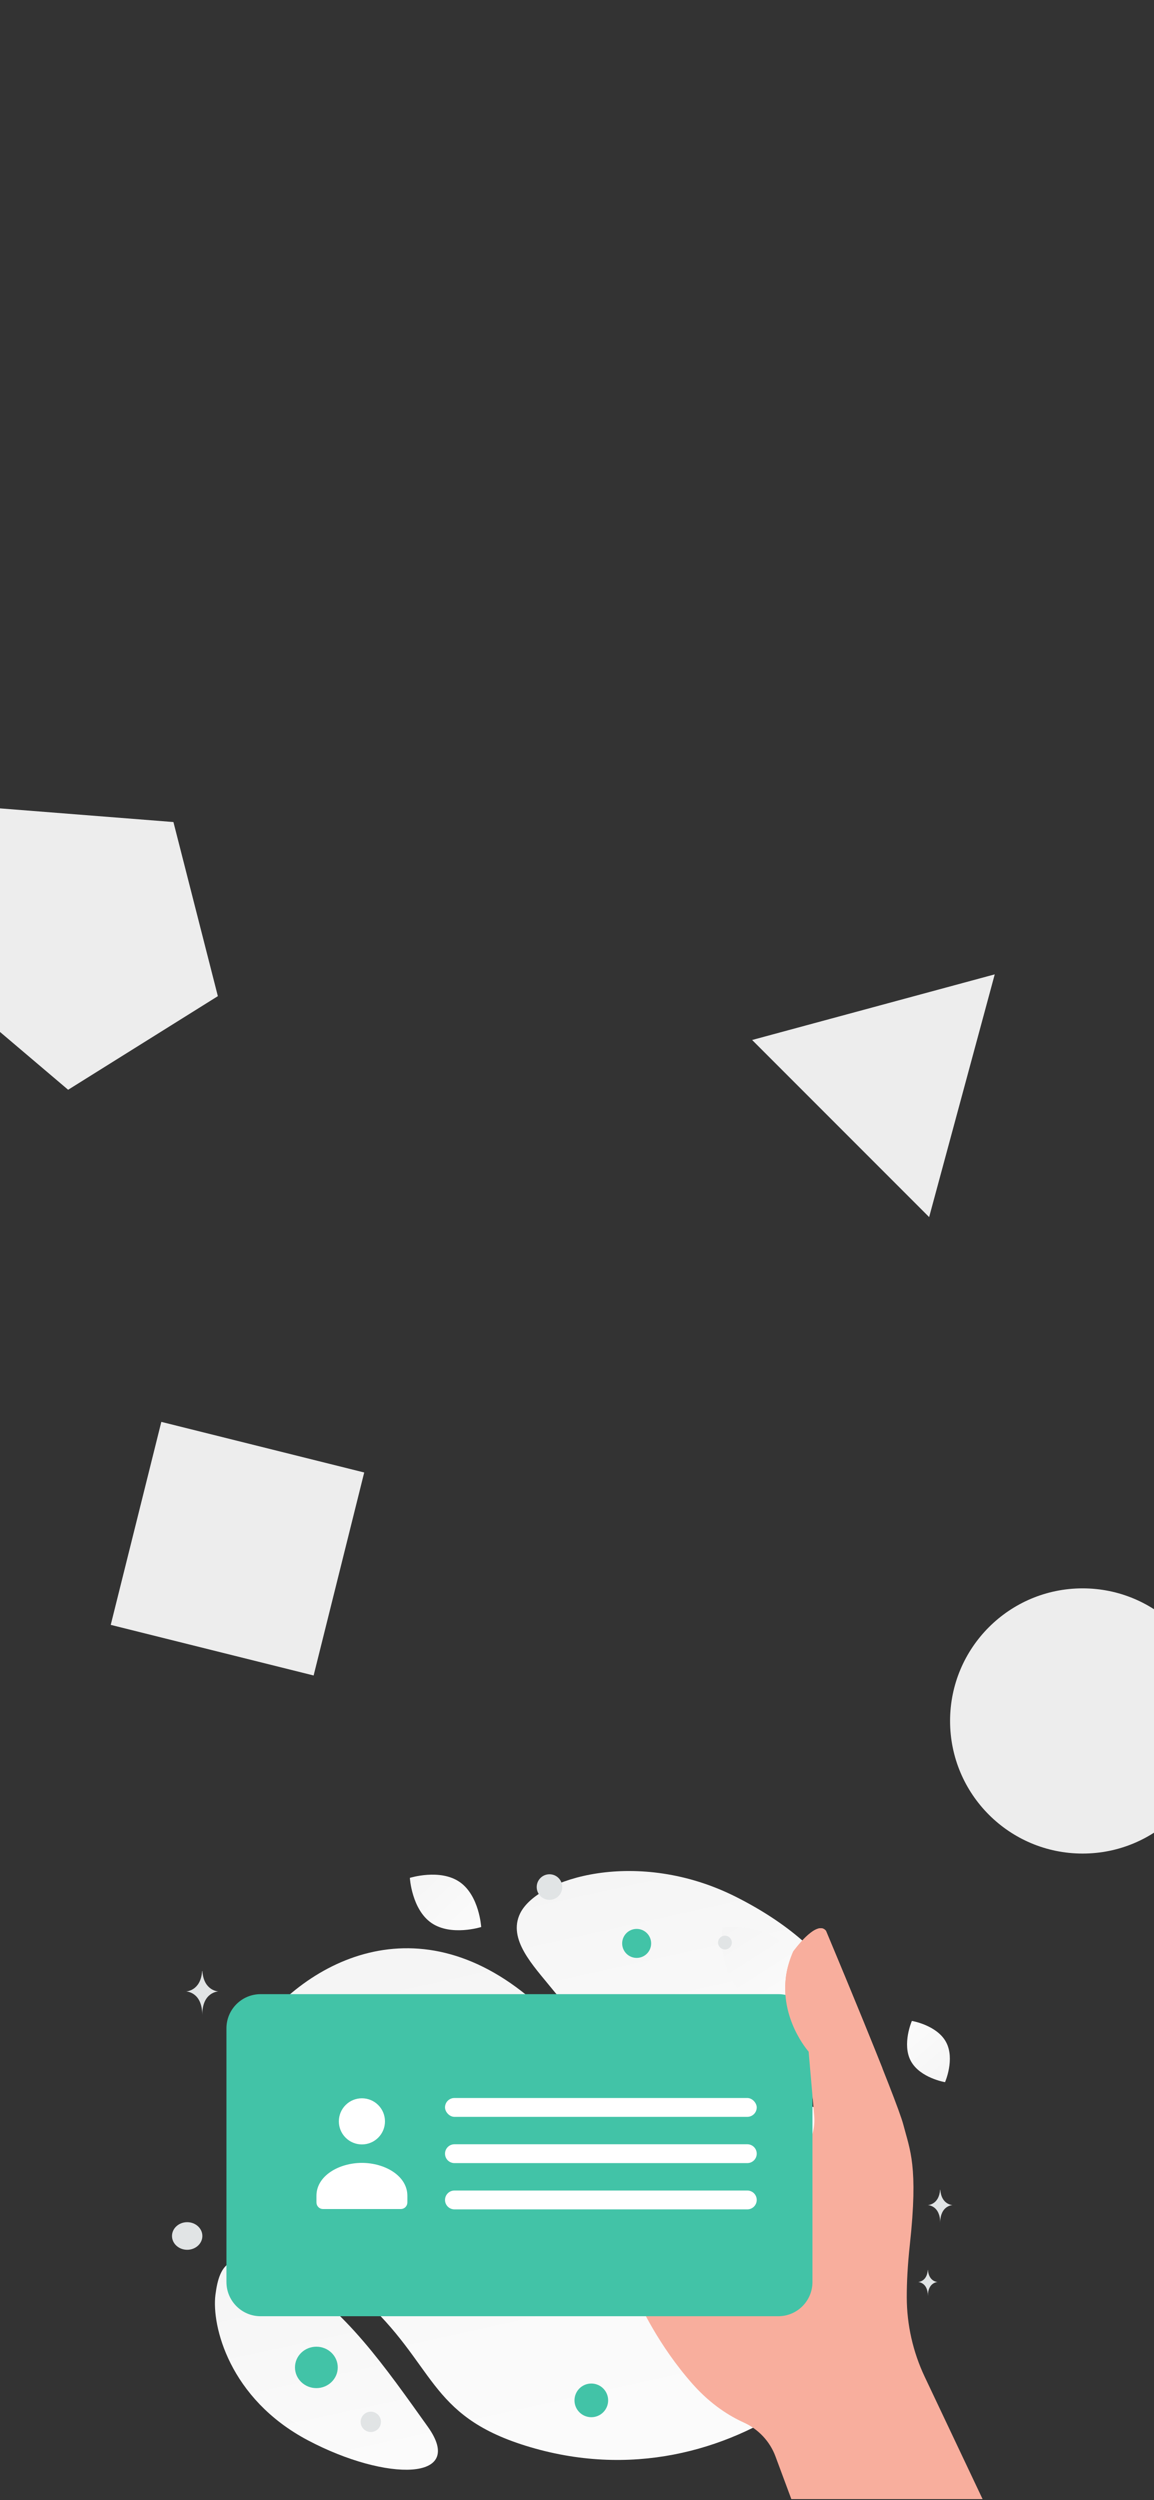 <?xml version="1.0" encoding="UTF-8"?>
<svg id="Ebene_1" data-name="Ebene 1" xmlns="http://www.w3.org/2000/svg" xmlns:xlink="http://www.w3.org/1999/xlink" viewBox="0 0 1125 2436">
  <rect x="0" y="0" width="1125" height="2436" fill="#333333" stroke="none"/>
  <defs>
    <linearGradient id="Unbenannter_Verlauf_6" data-name="Unbenannter Verlauf 6" x1="677.7" y1="-5299.83" x2="366.15" y2="-3894.23" gradientTransform="translate(0 -2600) scale(1 -1)" gradientUnits="userSpaceOnUse">
      <stop offset="0" stop-color="#fff"/>
      <stop offset="1" stop-color="#eee"/>
    </linearGradient>
    <linearGradient id="Unbenannter_Verlauf_6-2" data-name="Unbenannter Verlauf 6" x1="725.1" y1="-4778.67" x2="586.08" y2="-4153.96" xlink:href="#Unbenannter_Verlauf_6"/>
    <linearGradient id="Unbenannter_Verlauf_6-3" data-name="Unbenannter Verlauf 6" x1="368.22" y1="-5151.63" x2="235.02" y2="-4535.66" xlink:href="#Unbenannter_Verlauf_6"/>
    <linearGradient id="Unbenannter_Verlauf_6-4" data-name="Unbenannter Verlauf 6" x1="859.28" y1="-4545.06" x2="973.75" y2="-4679.51" xlink:href="#Unbenannter_Verlauf_6"/>
    <linearGradient id="Unbenannter_Verlauf_6-5" data-name="Unbenannter Verlauf 6" x1="494.85" y1="-4517.47" x2="343.7" y2="-4358.09" xlink:href="#Unbenannter_Verlauf_6"/>
    <linearGradient id="Unbenannter_Verlauf_6-6" data-name="Unbenannter Verlauf 6" x1="802.38" y1="-4610.74" x2="651.89" y2="-4374.84" xlink:href="#Unbenannter_Verlauf_6"/>
  </defs>
  <path id="Polygon_7" data-name="Polygon 7" d="M-3.64,787.35l172.71,13.6,43.31,169.64-145.96,91.22-133.51-113.26L-3.64,787.35Z" style="fill: #ededed;"/>
  <path id="Polygon_5" data-name="Polygon 5" d="M969.74,949.35l-63.95,236.51-172.56-172.56,236.51-63.95Z" style="fill: #ededed;"/>
  <rect id="Rechteck_266" data-name="Rechteck 266" x="129.6" y="1407.02" width="203.84" height="203.84" transform="translate(-1288.62 1368.54) rotate(-76)" style="fill: #ededed;"/>
  <circle id="Ellipse_83" data-name="Ellipse 83" cx="1055.4" cy="1676.8" r="129.2" style="fill: #ededed;"/>
  <g>
    <path d="M879.39,2188.6c4.62,85.19-161.93,258.42-367.22,194.3-95.48-29.82-87.39-79.32-159.99-144.56-43.27-38.88-105.45-68.28-122.75-124.8-14.94-48.78-5.78-101.22,20.12-135.32,58.25-76.7,175.84-129.22,291.71-8.37,115.87,120.85,326.18-.96,338.13,218.75Z" style="fill: url(#Unbenannter_Verlauf_6);"/>
    <path d="M830.53,1998.19c-15.6,27.84-49.76,31.66-104.49,26.37-41.16-3.99-78.69-7.07-119.85-29.51-28.81-15.7-51.62-36.93-68.26-57.56-18.04-22.34-43.21-47.85-30.87-73.18,16.96-34.8,115.04-64.12,210.29-16.18,104.62,52.67,128.44,122.86,113.18,150.06Z" style="fill: url(#Unbenannter_Verlauf_6-2);"/>
    <path d="M417.03,2364.43c-40.6-56.8-82.17-117.16-136.61-146.89-56.15-30.68-66.5-11.77-70.39,18.29s13.44,101.3,90.06,141.82c76.64,40.54,154.92,39.93,116.94-13.22Z" style="fill: url(#Unbenannter_Verlauf_6-3);"/>
    <path d="M887.99,2008.2c-8.93-16.48,.97-39.14,.97-39.14,0,0,24.37,4.08,33.29,20.56,8.93,16.48-.96,39.13-.96,39.13,0,0-24.37-4.08-33.3-20.56h0Z" style="fill: url(#Unbenannter_Verlauf_6-4);"/>
    <path d="M420.56,1873.6c19.2,13.23,48.54,3.98,48.54,3.98,0,0-1.82-30.69-21.03-43.9-19.2-13.23-48.52-3.99-48.52-3.99,0,0,1.82,30.68,21.02,43.91Z" style="fill: url(#Unbenannter_Verlauf_6-5);"/>
    <path d="M720.07,1937.89c20.82,21.19,59.74,16.72,59.74,16.72,0,0,5.15-38.82-15.69-59.99-20.82-21.19-59.72-16.73-59.72-16.73,0,0-5.15,38.82,15.66,60.01h0Z" style="fill: url(#Unbenannter_Verlauf_6-6);"/>
    <ellipse cx="809.64" cy="2226.34" rx="15.47" ry="14.8" style="fill: #42c3a7;"/>
    <circle cx="576.46" cy="2338.78" r="16.41" style="fill: #42c3a7;"/>
    <ellipse cx="308.42" cy="2306.66" rx="20.85" ry="20.18" style="fill: #42c3a7;"/>
    <circle cx="254.06" cy="2053.48" r="7.4" style="fill: #42c3a7;"/>
    <circle cx="620.66" cy="1893.54" r="14.13" style="fill: #42c3a7;"/>
    <ellipse cx="792.15" cy="2355.48" rx="14.13" ry="13.45" style="fill: #e1e4e5;"/>
    <ellipse cx="182.48" cy="2178.61" rx="14.8" ry="13.45" style="fill: #e1e4e5;"/>
    <circle cx="361.49" cy="2359.71" r="9.9" style="fill: #e1e4e5;"/>
    <circle cx="706.73" cy="1892.73" r="6.73" style="fill: #e1e4e5;"/>
    <circle cx="277.28" cy="2129.45" r="6.57" style="fill: #e1e4e5;"/>
    <circle cx="285" cy="1980.84" r="8.74" style="fill: #e1e4e5;"/>
    <ellipse cx="819.72" cy="2136.21" rx="6.73" ry="5.38" style="fill: #e1e4e5;"/>
    <circle cx="535.68" cy="1838.63" r="12.46" style="fill: #e1e4e5;"/>
    <path d="M916.49,2133.52h.17c1.04,14.76,12.02,14.99,12.02,14.99,0,0-12.11,.24-12.11,17.29,0-17.06-12.11-17.29-12.11-17.29,0,0,10.97-.23,12.02-14.99Zm-12.01,78.12h.14c.82,11.64,9.48,11.82,9.48,11.82,0,0-9.54,.19-9.54,13.63,0-13.45-9.54-13.63-9.54-13.63,0,0,8.65-.18,9.47-11.82h0ZM197.05,1920.44h.23c1.36,19.58,15.69,19.89,15.69,19.89,0,0-15.81,.31-15.81,22.94,0-22.63-15.81-22.94-15.81-22.94,0,0,14.33-.3,15.69-19.89Z" style="fill: #e1e4e5;"/>
    <path d="M957.9,2434.98h-186.45l-15.47-41.61c-5.48-14.74-16.69-26.59-31.03-33.07-13.5-6.1-31.68-17.19-49.29-36.94-34.28-38.45-52.47-79.69-52.47-79.69l115.55-.57s-10.4-64.58,47.03-150.35c6.14-9.19,8.95-20.2,7.99-31.2l-5.44-62.56s-39.03-43.58-15.08-97.64c0,0,22.89-31.67,31.98-20.08,0,0,69.16,164.56,75.46,189.03,6.3,24.47,14.69,39.85,6.3,116.75-2.22,20.36-3.02,37.33-3,51.3,.06,26.8,6.04,53.26,17.51,77.48l56.42,119.16Z" style="fill: #f8ae9d;"/>
    <path d="M220.75,2223.46v-247.15c0-18.4,14.91-33.33,33.3-33.33h504.69c18.54,0,33.3,15.08,33.3,33.33v247.15c0,18.4-14.9,33.33-33.3,33.33H254.05c-18.56,0-33.3-15.1-33.3-33.33Z" style="fill: #42c3a7;"/>
    <path d="M397.13,2139.52v6.41c0,3.54-2.84,6.42-6.33,6.42h-75.97c-3.49,0-6.33-2.87-6.33-6.42v-6.52c0-19.41,21.89-32.02,44.31-32.02s44.32,12.62,44.32,32.02m-28.42-88.38c8.78,8.78,8.78,23.01,0,31.79-8.78,8.78-23.01,8.78-31.79,0-8.78-8.78-8.78-23.01,0-31.79,8.78-8.78,23.01-8.78,31.79,0h0Z" style="fill: #fff; fill-rule: evenodd;"/>
    <rect x="433.83" y="2044.16" width="303.88" height="18.37" rx="9.18" ry="9.18" style="fill: #fff;"/>
    <path d="M443.02,2089.24h285.51c5.07,0,9.18,4.11,9.18,9.18h0c0,5.07-4.11,9.18-9.18,9.18H443.02c-5.07,0-9.18-4.11-9.18-9.18h0c0-5.07,4.11-9.18,9.18-9.18Z" style="fill: #fff;"/>
    <path d="M443.02,2134.32h285.51c5.07,0,9.18,4.11,9.18,9.18h0c0,5.07-4.11,9.18-9.18,9.18H443.02c-5.07,0-9.18-4.11-9.18-9.18h0c0-5.07,4.11-9.18,9.18-9.18Z" style="fill: #fff;"/>
    <path d="M797.17,2036.74s-1.49,5.53-4.86,8.26l-4-46.01s-28.71-32.06-21.77-75.29c2.38-14.8,9.74-28.42,21.01-38.32,6.43-5.65,13.5-9.42,17.66-4.11,0,0,32.52,77.38,54.99,133.91l-63.03,21.55h0Z" style="fill: #f8ae9d;"/>
  </g>
</svg>